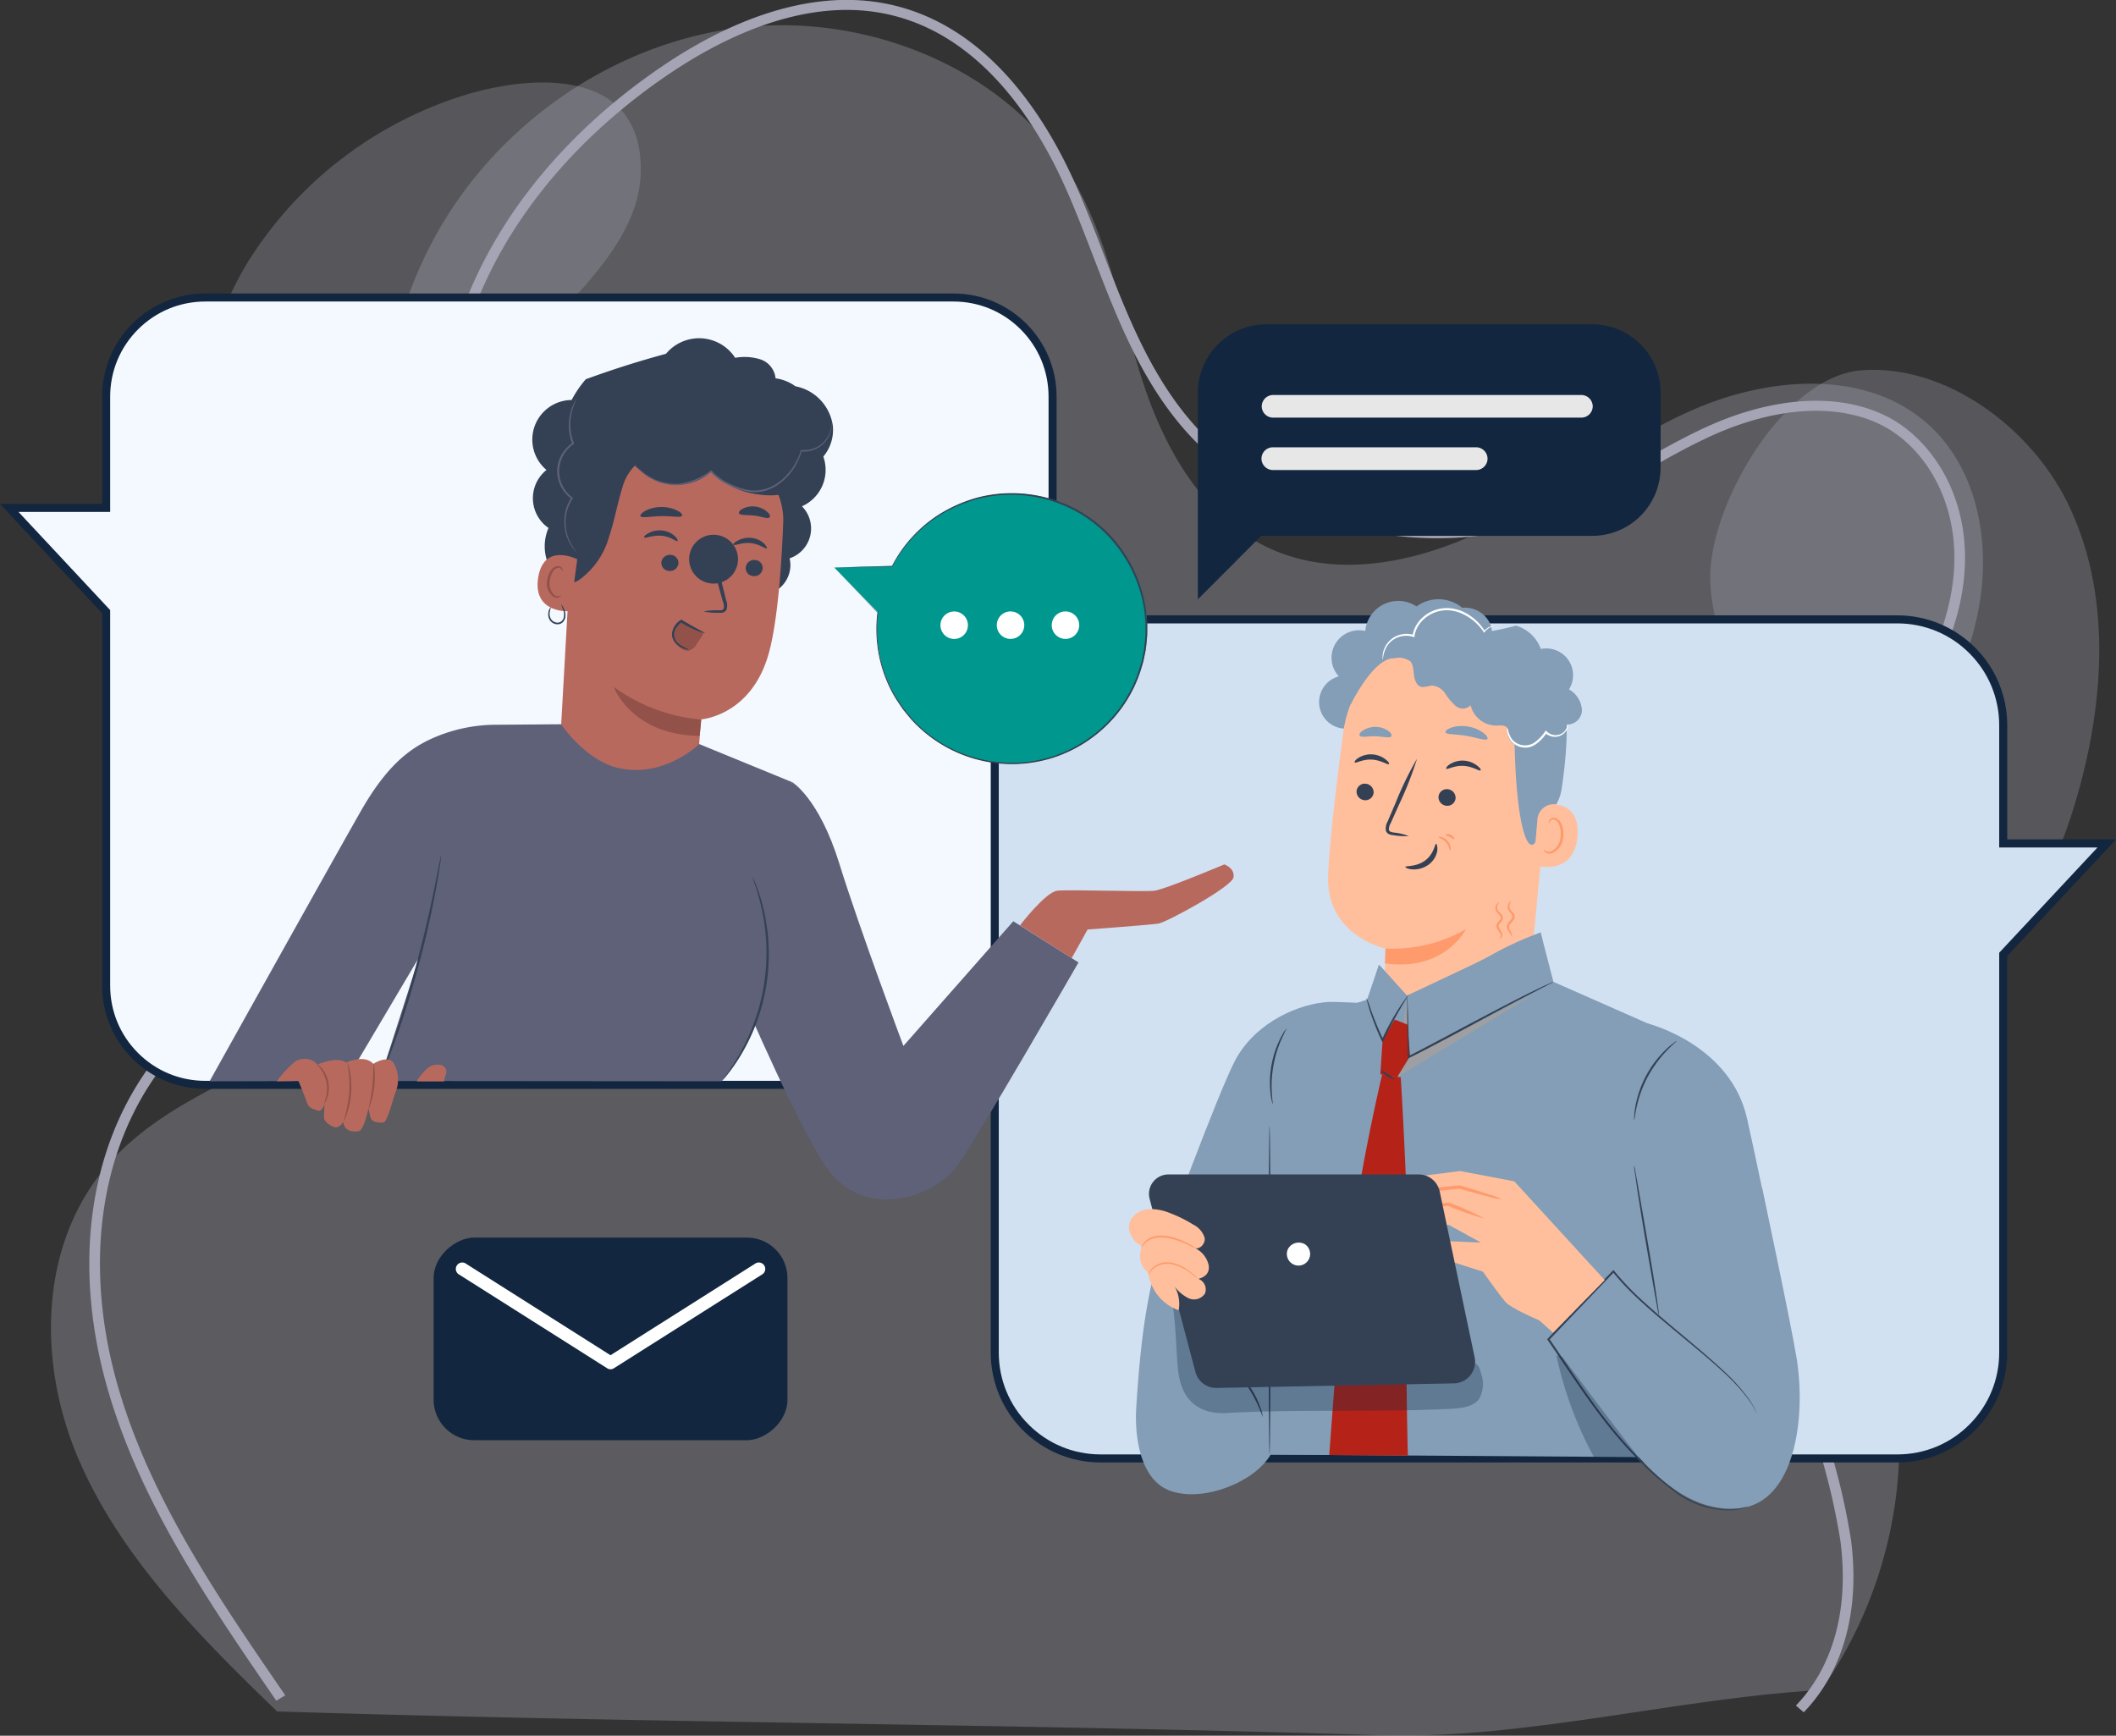 <svg xmlns="http://www.w3.org/2000/svg" width="263.3" height="215.974" viewBox="0 0 263.3 215.974">
  <rect x="0" y="0" width="263.3" height="215.974" fill="#333333" stroke="none"/>
  <g id="img1" transform="translate(-213.781 -490)">
    <g id="Grupo_129524" data-name="Grupo 129524" transform="translate(220.12 490)">
      <g id="Grupo_127748" data-name="Grupo 127748" transform="translate(0 0)">
        <path id="Trazado_151846" data-name="Trazado 151846" d="M301.23,309.458a53.744,53.744,0,0,0,7.251-47.048c-3.215-9.9-9.385-19.094-10.173-29.416-1.578-20.637,18.31-37.321,22.436-57.646,1.813-8.932-.165-19.339-7.938-24.765-7.678-5.359-18.636-4.265-27.328-.512s-16.047,9.761-24.392,14.154-18.621,7.108-27.434,3.612c-8.927-3.541-13.99-12.467-16.827-21.166s-4.229-17.964-9.069-25.845c-7.978-12.989-24.988-20.071-40.839-18.238S136.9,114.458,129.3,127.647s-8.924,29.14-5.143,43.708c1.918,7.388,5.078,14.463,6.8,21.894S132.844,208.812,129,215.5c-8.045,14-29.267,15.947-40.381,27.949-9.173,9.906-9.46,25.023-4.255,37.2s14.988,22.066,24.742,31.47c45.495,1.436,91.805,1.531,137.3,2.966C264.086,315.653,283.569,310.434,301.23,309.458Z" transform="translate(-80.961 -99.163)" fill="#a4a4b4" opacity="0.354" style="mix-blend-mode: multiply;isolation: isolate"/>
        <path id="Trazado_151847" data-name="Trazado 151847" d="M359.21,166.348c-.113,12.059,11.351,22.555,9.356,34.449-1.067,6.364-5.916,12.815-3.1,18.619,2.493,5.136,9.634,6.027,15.094,4.357,12.78-3.91,20.548-16.973,24.263-29.812,3.494-12.076,4.362-25.564-1.234-36.822-4.51-9.07-14.914-17.077-25.479-16.336C368.435,141.481,359.294,157.265,359.21,166.348Z" transform="translate(-152.738 -94.737)" fill="#a4a4b4" opacity="0.31" style="mix-blend-mode: multiply;isolation: isolate"/>
        <path id="Trazado_151848" data-name="Trazado 151848" d="M113.236,135.357a48.914,48.914,0,0,0-.976,47.6c2.511,4.607,5.9,8.9,10.481,11.462s10.486,3.133,15.044.534c6.912-3.943,8.441-13.242,7.89-21.181s-2.349-16.261.708-23.607c1.993-4.789,5.82-8.522,9.214-12.444s6.563-8.5,6.738-13.683c.455-13.438-13.812-12.434-22.411-9.643A48.866,48.866,0,0,0,113.236,135.357Z" transform="translate(-88.954 -102.398)" fill="#a4a4b4" opacity="0.31" style="mix-blend-mode: multiply;isolation: isolate"/>
        <g id="Grupo_107069" data-name="Grupo 107069" transform="translate(4.776)" style="mix-blend-mode: multiply;isolation: isolate">
          <path id="Trazado_151849" data-name="Trazado 151849" d="M301.236,310.8l-.98-.838c2.7-2.762,7-9.093,5.545-20.476a84.686,84.686,0,0,0-3.812-14.913c-.694-2.163-1.413-4.4-2.04-6.619a96.953,96.953,0,0,1,8.027-71.706c1.047-1.941,2.18-3.89,3.277-5.773,3.249-5.584,6.609-11.36,8.054-17.6,2.534-10.947-2.475-19.152-8.2-22.142-5.494-2.871-13.249-2.432-21.275,1.2-2.936,1.33-5.79,2.956-8.55,4.529a80.973,80.973,0,0,1-11.468,5.75c-15.931,5.988-35.849.9-46.33-11.836-5.037-6.12-7.881-13.516-10.632-20.669-1.066-2.772-2.168-5.638-3.38-8.381-3.769-8.527-10.668-19.23-22.129-21.79-10.07-2.251-20.269,2.7-27.05,7.241-12.974,8.7-22.12,20.475-25.753,33.164-2.449,8.557-2.548,17.871-2.644,26.877-.142,13.413-.289,27.283-8.374,38.453-3.678,5.081-8.737,9.136-13.629,13.057-4.582,3.672-9.32,7.469-12.852,12.072-8,10.429-9.965,25.194-5.382,40.509,4.118,13.76,12.512,25.97,20.629,37.778l-1.116.672c-8.17-11.885-16.619-24.174-20.791-38.115-4.692-15.681-2.658-30.833,5.582-41.57,3.625-4.725,8.425-8.571,13.066-12.291,4.826-3.868,9.816-7.867,13.394-12.81,7.861-10.86,8-23.93,8.145-37.768.1-9.085.2-18.478,2.69-27.188,3.712-12.966,13.039-24.988,26.262-33.853,7.006-4.7,17.572-9.8,28.13-7.439,12.005,2.682,19.159,13.729,23.046,22.523,1.224,2.769,2.332,5.65,3.4,8.435,2.716,7.062,5.523,14.365,10.434,20.331,10.132,12.31,29.386,17.229,44.786,11.441a80.072,80.072,0,0,0,11.272-5.658c2.786-1.589,5.667-3.231,8.661-4.587,8.42-3.814,16.621-4.242,22.5-1.171,6.14,3.208,11.529,11.927,8.852,23.492-1.485,6.413-4.892,12.268-8.187,17.93-1.091,1.875-2.22,3.814-3.257,5.738a95.763,95.763,0,0,0-7.928,70.827c.621,2.2,1.336,4.426,2.027,6.579a85.659,85.659,0,0,1,3.86,15.123C308.64,301.213,304.086,307.882,301.236,310.8Z" transform="translate(-87.906 -97.739)" fill="#a4a4b4"/>
        </g>
      </g>
    </g>
    <g id="Grupo_129614" data-name="Grupo 129614" transform="translate(-52.951)">
      <g id="Trazado_140574" data-name="Trazado 140574" transform="translate(266.732 526.518)" fill="#f3f9ff">
        <path d="M 118.635 98.472 L 25.548 98.472 C 22.252 98.472 19.153 97.189 16.822 94.858 C 14.492 92.528 13.208 89.429 13.208 86.133 L 13.208 39.791 L 13.208 39.594 L 13.074 39.45 L 1.151 26.681 L 12.708 26.681 L 13.208 26.681 L 13.208 26.181 L 13.208 12.84 C 13.208 9.544 14.492 6.445 16.822 4.114 C 19.153 1.784 22.252 0.5 25.548 0.5 L 118.635 0.5 C 121.931 0.5 125.03 1.784 127.361 4.114 C 129.691 6.445 130.975 9.544 130.975 12.84 L 130.975 86.133 C 130.975 89.429 129.691 92.528 127.361 94.858 C 125.03 97.189 121.931 98.472 118.635 98.472 Z" stroke="none"/>
        <path d="M 25.548 1 C 22.385 1 19.412 2.232 17.176 4.468 C 14.94 6.704 13.708 9.677 13.708 12.84 L 13.708 27.181 L 2.302 27.181 L 13.708 39.397 L 13.708 86.133 C 13.708 89.295 14.94 92.268 17.176 94.505 C 19.412 96.741 22.385 97.972 25.548 97.972 L 118.635 97.972 C 121.798 97.972 124.771 96.741 127.007 94.505 C 129.243 92.268 130.475 89.295 130.475 86.133 L 130.475 12.84 C 130.475 9.677 129.243 6.704 127.007 4.468 C 124.771 2.232 121.798 1 118.635 1 L 25.548 1 M 25.548 7.62939453125e-06 L 118.635 7.62939453125e-06 C 125.726 7.62939453125e-06 131.475 5.749 131.475 12.84 L 131.475 86.133 C 131.475 93.224 125.726 98.972 118.635 98.972 L 25.548 98.972 C 18.457 98.972 12.708 93.224 12.708 86.133 L 12.708 39.791 L -1.52587890625e-05 26.181 L 12.708 26.181 L 12.708 12.84 C 12.708 5.749 18.457 7.62939453125e-06 25.548 7.62939453125e-06 Z" stroke="none" fill="#12263f"/>
      </g>
      <g id="Trazado_140575" data-name="Trazado 140575" transform="translate(390.013 566.569)" fill="#d2e1f1">
        <path d="M 112.811 104.904 L 13.674 104.904 C 10.155 104.904 6.847 103.534 4.359 101.046 C 1.87 98.557 0.5 95.249 0.5 91.73 L 0.5 13.674 C 0.5 10.155 1.87 6.847 4.359 4.359 C 6.847 1.87 10.155 0.5 13.674 0.5 L 112.811 0.5 C 116.33 0.5 119.638 1.87 122.126 4.359 C 124.614 6.847 125.985 10.155 125.985 13.674 L 125.985 27.883 L 125.985 28.383 L 126.485 28.383 L 138.868 28.383 L 126.119 42.035 L 125.985 42.18 L 125.985 42.377 L 125.985 91.73 C 125.985 95.249 124.614 98.557 122.126 101.046 C 119.638 103.534 116.33 104.904 112.811 104.904 Z" stroke="none"/>
        <path d="M 13.674 1 C 10.289 1 7.106 2.318 4.712 4.712 C 2.318 7.106 1 10.289 1 13.674 L 1 91.73 C 1 95.115 2.318 98.298 4.712 100.692 C 7.106 103.086 10.289 104.404 13.674 104.404 L 112.811 104.404 C 116.196 104.404 119.379 103.086 121.773 100.692 C 124.166 98.298 125.485 95.115 125.485 91.73 L 125.485 41.982 L 137.717 28.883 L 125.485 28.883 L 125.485 13.674 C 125.485 10.289 124.166 7.106 121.773 4.712 C 119.379 2.318 116.196 1 112.811 1 L 13.674 1 M 13.674 7.62939453125e-06 L 112.811 7.62939453125e-06 C 120.363 7.62939453125e-06 126.485 6.122 126.485 13.674 L 126.485 27.883 L 140.019 27.883 L 126.485 42.377 L 126.485 91.73 C 126.485 99.282 120.363 105.404 112.811 105.404 L 13.674 105.404 C 6.122 105.404 0 99.282 0 91.73 L 0 13.674 C 0 6.122 6.122 7.62939453125e-06 13.674 7.62939453125e-06 Z" stroke="none" fill="#12263f"/>
      </g>
      <g id="Grupo_59399" data-name="Grupo 59399" transform="translate(407.206 564.569)">
        <g id="Grupo_59390" data-name="Grupo 59390" transform="translate(23.666 0)">
          <path id="Trazado_115061" data-name="Trazado 115061" d="M12298.362,4695.692a3.416,3.416,0,0,0-3.418-1.9,4.648,4.648,0,0,0-5.7-.176,4.119,4.119,0,0,0-6.375,3.059,3.419,3.419,0,0,0-3.294,5.646,3.31,3.31,0,0,0,1.071,6.5l16.928-9.3A3.383,3.383,0,0,0,12298.362,4695.692Z" transform="translate(-12277.122 -4692.729)" fill="#839eb6"/>
          <g id="Grupo_59389" data-name="Grupo 59389" transform="translate(1.114 3.282)">
            <g id="Grupo_59388" data-name="Grupo 59388" transform="translate(0 0.063)">
              <path id="Trazado_115062" data-name="Trazado 115062" d="M12280.97,4712.526a14.039,14.039,0,0,1,14.626-12.21l.723.034c7.812.849,11.46,7.977,10.4,15.741l-2.434,26.033-.132,1.259-18.23,2.729.353-6.648s-7.475-1.544-7.191-9.082C12279.205,4726.747,12280.058,4719.277,12280.97,4712.526Z" transform="translate(-12279.075 -4699.332)" fill="#ffbf9d"/>
              <path id="Trazado_115063" data-name="Trazado 115063" d="M12291.558,4767.188a18.328,18.328,0,0,0,10.01-2.4s-2.593,5.3-10.067,4.25Z" transform="translate(-12284.421 -4727.078)" fill="#ff9a6c"/>
              <path id="Trazado_115064" data-name="Trazado 115064" d="M12285.3,4733.917a1.083,1.083,0,0,0,.986,1.14,1.032,1.032,0,0,0,1.138-.913,1.082,1.082,0,0,0-.985-1.139,1.031,1.031,0,0,0-1.14.912Z" transform="translate(-12281.753 -4713.401)" fill="#344154"/>
              <path id="Trazado_115065" data-name="Trazado 115065" d="M12284.89,4727.6c.126.148.969-.416,2.125-.353s1.979.684,2.109.57-.057-.32-.417-.61a2.958,2.958,0,0,0-1.675-.609,2.849,2.849,0,0,0-1.709.456C12284.946,4727.286,12284.834,4727.537,12284.89,4727.6Z" transform="translate(-12281.571 -4710.644)" fill="#344154"/>
              <path id="Trazado_115066" data-name="Trazado 115066" d="M12303.2,4735.122a1.072,1.072,0,0,0,.979,1.14,1.026,1.026,0,0,0,1.142-.918,1.074,1.074,0,0,0-.981-1.139,1.026,1.026,0,0,0-1.139.917Z" transform="translate(-12289.454 -4713.917)" fill="#344154"/>
              <path id="Trazado_115067" data-name="Trazado 115067" d="M12304.89,4728.97c.126.148.975-.416,2.131-.353s1.972.684,2.108.569-.057-.319-.417-.609a2.972,2.972,0,0,0-1.68-.609,2.9,2.9,0,0,0-1.709.455C12304.946,4728.657,12304.833,4728.908,12304.89,4728.97Z" transform="translate(-12290.176 -4711.235)" fill="#344154"/>
              <path id="Trazado_115068" data-name="Trazado 115068" d="M12294.537,4737.167a7.267,7.267,0,0,0-1.862-.433c-.291-.045-.57-.119-.61-.324a1.532,1.532,0,0,1,.238-.866l.986-2.205a44.2,44.2,0,0,0,2.279-5.789,41.566,41.566,0,0,0-2.712,5.6c-.335.774-.649,1.516-.951,2.222a1.709,1.709,0,0,0-.21,1.14.73.73,0,0,0,.461.456,2.023,2.023,0,0,0,.5.1A7.782,7.782,0,0,0,12294.537,4737.167Z" transform="translate(-12284.496 -4711.055)" fill="#344154"/>
              <path id="Trazado_115069" data-name="Trazado 115069" d="M12299.8,4746.13c-.189,0-.252,1.236-1.373,2.074s-2.45.632-2.468.809c0,.08.285.257.85.3a3.13,3.13,0,0,0,2.057-.6,2.717,2.717,0,0,0,1.071-1.744C12299.972,4746.443,12299.857,4746.13,12299.8,4746.13Z" transform="translate(-12286.34 -4719.051)" fill="#344154"/>
              <path id="Trazado_115070" data-name="Trazado 115070" d="M12304.7,4721.172c.1.319,1.264.228,2.608.456s2.433.661,2.628.387c.085-.131-.092-.439-.52-.763a4.337,4.337,0,0,0-1.92-.781,4.4,4.4,0,0,0-2.067.137C12304.929,4720.785,12304.7,4721.018,12304.7,4721.172Z" transform="translate(-12290.102 -4707.982)" fill="#839eb6"/>
              <path id="Trazado_115071" data-name="Trazado 115071" d="M12285.97,4721.691c.192.273,1,.039,1.965.074s1.761.268,1.96,0c.086-.131,0-.4-.37-.667a2.849,2.849,0,0,0-3.157-.057C12285.97,4721.292,12285.854,4721.56,12285.97,4721.691Z" transform="translate(-12282.024 -4708.063)" fill="#839eb6"/>
              <path id="Trazado_115072" data-name="Trazado 115072" d="M12284,4708.377s2.222-4.621,4.558-5.606c2.821-1.2,3.856,1.886,6.519,1.282s5.35-1.749,7.93.41c2.85,2.364,1.369,3.857,1.386,7.208.063,13.577,2.347,17.531,3.366,11.19.108-.695,2.081-1.139,2.514-4.1.569-3.811.94-8.455.222-11.212a10.7,10.7,0,0,0-4.091-5.835c-3.561-2.939-8.638-3.253-12.1-3.077S12283.944,4702.457,12284,4708.377Z" transform="translate(-12281.195 -4698.6)" fill="#839eb6"/>
              <path id="Trazado_115073" data-name="Trazado 115073" d="M12324.421,4739.36a2.052,2.052,0,0,1,2.308-1.863c1.4.205,2.923,1.077,2.683,3.988-.421,5.127-5.491,3.657-5.491,3.51S12324.251,4741.508,12324.421,4739.36Z" transform="translate(-12298.371 -4715.329)" fill="#ffbf9d"/>
              <path id="Trazado_115074" data-name="Trazado 115074" d="M12326.2,4744.4a1.331,1.331,0,0,0,.232.154.893.893,0,0,0,.667.069,2.191,2.191,0,0,0,1.185-1.9,2.941,2.941,0,0,0-.143-1.3,1.044,1.044,0,0,0-.614-.742.462.462,0,0,0-.57.206c-.08.137-.057.239-.086.245s-.1-.091-.041-.3a.58.58,0,0,1,.229-.308.682.682,0,0,1,.508-.085,1.249,1.249,0,0,1,.866.872,3.06,3.06,0,0,1,.192,1.459,2.323,2.323,0,0,1-1.487,2.113.961.961,0,0,1-.809-.2A.42.42,0,0,1,12326.2,4744.4Z" transform="translate(-12299.353 -4716.59)" fill="#ff9a6c"/>
            </g>
            <path id="Trazado_115075" data-name="Trazado 115075" d="M12310.517,4712.6a4.935,4.935,0,0,1-2.232.9,1.678,1.678,0,0,1-1.8-1.276c-.046-.359.063-.769-.158-1.06s-.788-.268-1.22-.245a3.294,3.294,0,0,1-3.3-2.524,1.363,1.363,0,0,1-1.857.085,7.524,7.524,0,0,1-1.327-1.572,2.114,2.114,0,0,0-1.709-.968,5.292,5.292,0,0,1-1.141.188c-.671-.092-.962-.9-1.03-1.579s-.108-1.465-.667-1.858-1.207-.2-1.834-.142-1.424-.125-1.556-.74a1.215,1.215,0,0,1,.279-.923,3.344,3.344,0,0,1,3.988-1.065,41.581,41.581,0,0,0,12.5-1.333,4.676,4.676,0,0,1,3.093,2.906,3.327,3.327,0,0,1,3.5,5.025,3.15,3.15,0,0,1,1.613,2.6,1.817,1.817,0,0,1-2.138,1.744,1.846,1.846,0,0,1-3.276,1.681" transform="translate(-12284.067 -4698.489)" fill="#839eb6"/>
          </g>
          <path id="Trazado_115076" data-name="Trazado 115076" d="M12325.772,4720.05a1.3,1.3,0,0,1-.371.969,1.635,1.635,0,0,1-1.061.569,1.785,1.785,0,0,1-1.447-.5h.223a5.1,5.1,0,0,1-1.094,1.23,2.978,2.978,0,0,1-.969.542,2.313,2.313,0,0,1-2.484-.883,3.1,3.1,0,0,1-.365-1.094,1.237,1.237,0,0,1,0-.416,3.9,3.9,0,0,1,.132.393,3.489,3.489,0,0,0,.427,1,2.11,2.11,0,0,0,3.1.229,5.167,5.167,0,0,0,1.035-1.14l.1-.148.125.126a1.552,1.552,0,0,0,1.219.456,1.491,1.491,0,0,0,.958-.445A2.441,2.441,0,0,0,12325.772,4720.05Z" transform="translate(-12294.79 -4704.483)" fill="#fff"/>
          <path id="Trazado_115077" data-name="Trazado 115077" d="M12304.886,4696.878a.98.98,0,0,0-.371.114,1.815,1.815,0,0,0-.832.644l-.068.091-.062-.1a6.426,6.426,0,0,0-2.389-2.136,4.972,4.972,0,0,0-2-.57,4.272,4.272,0,0,0-3.573,1.682,3.516,3.516,0,0,0-.644,1.521v.165l-.153-.051a2.88,2.88,0,0,0-2.153.154,2.765,2.765,0,0,0-1.229,1.2,3.77,3.77,0,0,0-.4,1.51,1.172,1.172,0,0,1-.04-.428,2.812,2.812,0,0,1,.289-1.139,2.924,2.924,0,0,1,1.276-1.328,3.1,3.1,0,0,1,2.342-.211l-.176.114a3.68,3.68,0,0,1,.679-1.658,4.471,4.471,0,0,1,3.816-1.794,5.1,5.1,0,0,1,2.11.6,6.285,6.285,0,0,1,2.41,2.279h-.138a1.783,1.783,0,0,1,.94-.626A.771.771,0,0,1,12304.886,4696.878Z" transform="translate(-12283.077 -4693.556)" fill="#fff"/>
          <path id="Trazado_115078" data-name="Trazado 115078" d="M12304.621,4746.29c-.086,0-.086-.57-.5-1.02s-.94-.57-.929-.655.148-.074.382,0a1.489,1.489,0,0,1,.77.49,1.45,1.45,0,0,1,.358.838C12304.735,4746.153,12304.677,4746.3,12304.621,4746.29Z" transform="translate(-12288.337 -4715.026)" fill="#ff9a6c"/>
          <path id="Trazado_115079" data-name="Trazado 115079" d="M12305.809,4744.649c-.074.04-.257-.148-.524-.279s-.519-.183-.524-.269.313-.182.667,0S12305.923,4744.62,12305.809,4744.649Z" transform="translate(-12289.013 -4714.788)" fill="#ff9a6c"/>
          <path id="Trazado_115080" data-name="Trazado 115080" d="M12316.054,4763.426a.422.422,0,0,0,.143-.125.445.445,0,0,0,.034-.456c-.074-.2-.3-.381-.444-.724a.675.675,0,0,1,.039-.6,3.316,3.316,0,0,1,.354-.422c.416-.5-.729-.9-.569-1.55a.757.757,0,0,1,.3-.535c.12-.086.205-.092.211-.08a1.054,1.054,0,0,0-.308.632.81.81,0,0,0,.353.621,1.375,1.375,0,0,1,.332.444.644.644,0,0,1-.1.644,4.6,4.6,0,0,0-.335.394.382.382,0,0,0,0,.358c.085.257.3.479.382.74a.574.574,0,0,1-.154.61C12316.11,4763.478,12316,4763.443,12316.054,4763.426Z" transform="translate(-12293.674 -4721.213)" fill="#ff9a6c"/>
          <path id="Trazado_115081" data-name="Trazado 115081" d="M12318.745,4763.13a.487.487,0,0,0-.056-.193,1.616,1.616,0,0,0-.267-.445,2.175,2.175,0,0,1-.207-.335.752.752,0,0,1-.051-.507c.1-.371.416-.57.569-.849s.041-.484-.171-.718a1.408,1.408,0,0,1-.257-.387.891.891,0,0,1-.062-.422c.069-.536.434-.678.434-.639a1.272,1.272,0,0,0-.222.644.873.873,0,0,0,.312.627,1.345,1.345,0,0,1,.3.433.709.709,0,0,1-.079.615c-.216.336-.5.53-.569.77a.873.873,0,0,0,.176.661,1.311,1.311,0,0,1,.2.536A.324.324,0,0,1,12318.745,4763.13Z" transform="translate(-12294.772 -4721.082)" fill="#ff9a6c"/>
        </g>
        <g id="Grupo_59395" data-name="Grupo 59395" transform="translate(0.873 41.456)">
          <path id="Trazado_115082" data-name="Trazado 115082" d="M12335.4,4831.658l6.837,6.586-2.21-12.6,13.873-4.387s3.686,17.286,4.325,21.377c1.139,7.333-.263,17.765-7.1,18.5-7.408.792-12.979-6.5-16.523-11.292-2.733-3.68-7.145-10.113-7.145-10.113l7.977-8.073" transform="translate(-12275.985 -4789.485)" fill="#839eb6"/>
          <path id="Trazado_115083" data-name="Trazado 115083" d="M12243.717,4819.84c-2.223,7.014-5.339,8.067-6.563,28.146-.239,3.92.6,9.145,4.319,10.4,4.125,1.4,10.438-1.14,12.421-4.558V4840Z" transform="translate(-12237.116 -4788.874)" fill="#839eb6"/>
          <path id="Trazado_115084" data-name="Trazado 115084" d="M12262.347,4867.085a17.809,17.809,0,0,0-3.248-5.595,2.912,2.912,0,0,1,.714.644,10.778,10.778,0,0,1,2.329,4.011,3.014,3.014,0,0,1,.206.94Z" transform="translate(-12246.573 -4806.794)" fill="#344154"/>
          <path id="Trazado_115085" data-name="Trazado 115085" d="M12242.8,4811.051c.114-.417,6.963-19.053,9.116-23.132,2.615-4.877,8.107-7.037,11.521-7.248s39.883,2.7,39.883,2.7,10.221,2.569,12.289,11.816c2.593,11.6,4.678,23.036,4.678,23.036l-18.282,3.949-2.114-5.418-34.361,7.668-8.394-12.415Z" transform="translate(-12239.561 -4772.017)" fill="#839eb6"/>
          <g id="Grupo_59392" data-name="Grupo 59392" transform="translate(16.628)">
            <path id="Trazado_115086" data-name="Trazado 115086" d="M12686.869,4990.582l-14.244-6.285-1.594-6.147-16.637,7.863-3.477-3.846-1.48,4.335-3.646,1.19-7.18,14.147-1.311,32.772.115,8.512,49.168.331-.4-13.937Z" transform="translate(-12637.301 -4978.15)" fill="#839eb6"/>
            <path id="Trazado_115087" data-name="Trazado 115087" d="M12312.938,4765.49a42.115,42.115,0,0,0-6.638,3.088c-4.684,2.5-10,4.781-10,4.781l.405,7.509,17.7-8.889" transform="translate(-12279.208 -4765.49)" fill="#839eb6"/>
            <path id="Trazado_115088" data-name="Trazado 115088" d="M12660.083,4985.2l3.475,3.846-1.88,8.057-3.077-7.281" transform="translate(-12646.465 -4981.183)" fill="#839eb6"/>
            <g id="Grupo_59391" data-name="Grupo 59391" transform="translate(15.896 7.27)" opacity="0.3">
              <path id="Trazado_115089" data-name="Trazado 115089" d="M12295.339,4779.68c-.153.114-1.139,9.292-1.139,9.292l17.747-10.722-16.151,8.107Z" transform="translate(-12294.2 -4778.25)" fill="#d9a171"/>
            </g>
          </g>
          <path id="Trazado_115090" data-name="Trazado 115090" d="M12289.114,4843.914s-.37-13.612-.047-22.141c.27-7.02-.837-24.933-.837-24.933l-2.312-.37a261.115,261.115,0,0,0-5.938,38.743l-.648,8.632" transform="translate(-12255.278 -4778.819)" fill="#b42218"/>
          <path id="Trazado_115091" data-name="Trazado 115091" d="M12345.9,4816.36a4.176,4.176,0,0,1,.165.724c.092.513.212,1.185.359,1.995.295,1.708.7,4.034,1.139,6.58s.827,4.9,1.077,6.592c.125.843.222,1.532.285,2.005a4.01,4.01,0,0,1,.069.741,4.314,4.314,0,0,1-.166-.729c-.092-.512-.211-1.179-.358-1.988-.3-1.709-.707-4.034-1.141-6.58s-.809-4.906-1.061-6.592c-.112-.814-.209-1.487-.284-2.006a4.1,4.1,0,0,1-.084-.74Z" transform="translate(-12283.921 -4787.376)" fill="#344154"/>
          <path id="Trazado_115092" data-name="Trazado 115092" d="M12351.2,4789.219c0,.034-.485.427-1.2,1.168a15.038,15.038,0,0,0-2.37,3.236,14.86,14.86,0,0,0-1.392,3.76c-.222,1.009-.272,1.652-.312,1.647a1.582,1.582,0,0,1,0-.456,9.549,9.549,0,0,1,.148-1.225,13.022,13.022,0,0,1,3.812-7.089,9,9,0,0,1,.941-.8C12351.032,4789.292,12351.146,4789.2,12351.2,4789.219Z" transform="translate(-12283.925 -4775.698)" fill="#344154"/>
          <path id="Trazado_115093" data-name="Trazado 115093" d="M12664.863,4997.791l-1.6-.621-1.482,2.581-.284,4.233,2.109.336,1.595-2.609Z" transform="translate(-12631.085 -4986.333)" fill="#b42218"/>
          <path id="Trazado_115094" data-name="Trazado 115094" d="M12266.205,4807.7c.068,0,.126,9.162.126,20.465s-.058,20.465-.126,20.465-.125-9.162-.125-20.465S12266.149,4807.7,12266.205,4807.7Z" transform="translate(-12249.577 -4783.651)" fill="#344154"/>
          <path id="Trazado_115095" data-name="Trazado 115095" d="M12292.672,4779.18c.028,0-.342.57-.906,1.533s-1.3,2.278-2.012,3.771c-.056.125-.113.25-.171.365l-.108.239-.114-.239a30.023,30.023,0,0,1-1.481-3.749c-.152-.49-.261-.889-.33-1.14a1.486,1.486,0,0,1-.08-.438,15.608,15.608,0,0,1,.57,1.544,38.888,38.888,0,0,0,1.544,3.7h-.223c.053-.114.109-.239.172-.365a31.1,31.1,0,0,1,2.085-3.761c.3-.461.569-.826.746-1.071a1.831,1.831,0,0,1,.309-.393Z" transform="translate(-12258.779 -4771.38)" fill="#344154"/>
          <path id="Trazado_115096" data-name="Trazado 115096" d="M12314.554,4776.279a1.33,1.33,0,0,1-.245.148l-.718.376-2.643,1.367c-2.232,1.14-5.287,2.814-8.672,4.627-2.062,1.094-3.987,2.113-5.7,2.962l-.158.08v-.171c0-2.206-.042-4.062-.058-5.407v-1.521a3.469,3.469,0,0,1,0-.57,3.1,3.1,0,0,1,.046.57c0,.381.033.889.056,1.521.034,1.339.087,3.2.143,5.4l-.159-.1c1.708-.866,3.635-1.892,5.7-2.992,3.386-1.806,6.454-3.418,8.711-4.558,1.14-.569,2.046-1,2.685-1.3l.734-.335A1.386,1.386,0,0,1,12314.554,4776.279Z" transform="translate(-12262.602 -4770.132)" fill="#344154"/>
          <path id="Trazado_115097" data-name="Trazado 115097" d="M12268.438,4786.439c.035,0-.244.5-.6,1.3a14.3,14.3,0,0,0-1.226,6.677c.047.878.143,1.419.1,1.425a1.437,1.437,0,0,1-.108-.371,9.185,9.185,0,0,1-.165-1.042,12.306,12.306,0,0,1,1.246-6.763,8.818,8.818,0,0,1,.521-.917A2.317,2.317,0,0,0,12268.438,4786.439Z" transform="translate(-12249.702 -4774.503)" fill="#344154"/>
          <path id="Trazado_115098" data-name="Trazado 115098" d="M12292.243,4796.745c-.034.058-.438-.13-.9-.422s-.8-.569-.77-.632.438.131.9.422S12292.3,4796.688,12292.243,4796.745Z" transform="translate(-12260.116 -4778.479)" fill="#344154"/>
          <g id="Grupo_59393" data-name="Grupo 59393" transform="translate(4.042 44.418)" opacity="0.3">
            <path id="Trazado_115100" data-name="Trazado 115100" d="M12283.062,4853.746a1.6,1.6,0,0,0-.569-1.037c-.569-.381-1.322.12-1.926.479-1.589.945-3.549.911-5.39.832a136.209,136.209,0,0,1-16.609-1.579,25.3,25.3,0,0,1-7.8-2.318,10.418,10.418,0,0,1-5.27-5.971l-1.289-.7c1,2.125.9,8.136,1.255,10.456s1.384,3.987,3.611,4.694a7.965,7.965,0,0,0,2.8.2c9.149-.456,18.385-.046,27.536-.5,1.311-.068,2.85-.245,3.527-1.345A3.919,3.919,0,0,0,12283.062,4853.746Z" transform="translate(-12244.209 -4843.45)" fill="#12263f"/>
          </g>
          <path id="Trazado_115101" data-name="Trazado 115101" d="M12353.06,4857.142l-.063-.108-.165-.319-.263-.53c-.131-.2-.284-.421-.454-.672a24.057,24.057,0,0,0-3.551-3.863c-1.652-1.521-3.754-3.23-6.113-5.19-1.173-.986-2.427-2.023-3.676-3.174a34.408,34.408,0,0,1-3.691-3.834h.176l-7.121,7.452-.957,1v-.154c2.689,3.938,5.127,7.749,7.721,10.945a52.433,52.433,0,0,0,3.873,4.331,31.782,31.782,0,0,0,3.767,3.356,11.42,11.42,0,0,0,6.653,2.615h.611l.529-.057.455-.051.371-.08.5-.114h.172a.63.63,0,0,1-.166.057l-.5.131-.364.1-.461.058-.529.067h-.616a11.411,11.411,0,0,1-6.757-2.575,32.165,32.165,0,0,1-3.806-3.35,50.287,50.287,0,0,1-3.909-4.336c-2.6-3.2-5.059-7.014-7.748-10.945l-.057-.08.068-.074.951-1c2.5-2.6,4.912-5.127,7.133-7.446l.1-.1.085.108a34.369,34.369,0,0,0,3.652,3.817c1.242,1.139,2.49,2.193,3.657,3.185,2.348,1.966,4.439,3.7,6.085,5.236a23.23,23.23,0,0,1,3.516,3.925l.438.689c.1.211.183.388.251.542s.108.245.148.33A.441.441,0,0,1,12353.06,4857.142Z" transform="translate(-12275.753 -4797.204)" fill="#344154"/>
          <g id="Grupo_59394" data-name="Grupo 59394" transform="translate(52.317 52.611)" opacity="0.3">
            <path id="Trazado_115102" data-name="Trazado 115102" d="M12329.715,4858.064l-.775-.234a46.745,46.745,0,0,0,4.689,12.694h5.556C12337.064,4867.892,12329.715,4858.064,12329.715,4858.064Z" transform="translate(-12328.939 -4857.83)" fill="#12263f"/>
          </g>
        </g>
        <g id="Grupo_59398" data-name="Grupo 59398" transform="translate(0 71.146)">
          <g id="Grupo_59396" data-name="Grupo 59396" transform="translate(30.702)">
            <path id="Trazado_115103" data-name="Trazado 115103" d="M12317.976,4831.166l-11.253-12.29-6.745-1.276-7.658.969a1.638,1.638,0,0,0,.969,1.857l-2.849.165a1.608,1.608,0,0,0,1.048,2.1l-2.016.358a2.9,2.9,0,0,0,3.149,1.664,43.882,43.882,0,0,1,5.983-.4l3.958,2.182-5.9-.239-4.284.8s-.569,1.1.405,1.356a28,28,0,0,0,4.689,0l5.349,1.709s2.092,2.968,2.816,3.777,4.2,2.279,4.2,2.279l1.708,1.532Z" transform="translate(-12289.472 -4817.6)" fill="#ffbf9d"/>
            <path id="Trazado_115104" data-name="Trazado 115104" d="M12291.2,4821.929a11.268,11.268,0,0,0,2.2-.085c1.352-.1,3.214-.279,5.271-.5l1.977-.223h-.085c1.532.428,2.849.787,3.812,1.026a6.714,6.714,0,0,0,1.533.307,6.272,6.272,0,0,0-1.458-.568c-.93-.309-2.246-.719-3.768-1.175h-.079l-1.978.206c-2.057.222-3.914.45-5.26.632A10.8,10.8,0,0,0,12291.2,4821.929Z" transform="translate(-12290.214 -4818.938)" fill="#ff9a6c"/>
            <path id="Trazado_115105" data-name="Trazado 115105" d="M12290.3,4825.912a9.54,9.54,0,0,0,1.994-.137c1.225-.137,2.905-.359,4.763-.633l1.852-.279h-.113a36.907,36.907,0,0,0,4.654,1.635,37.21,37.21,0,0,0-4.5-2.028h-.107l-1.852.262c-1.858.273-3.533.569-4.746.758A9.14,9.14,0,0,0,12290.3,4825.912Z" transform="translate(-12289.828 -4820.556)" fill="#ff9a6c"/>
          </g>
          <g id="Grupo_59397" data-name="Grupo 59397" transform="translate(0 0.421)">
            <path id="Trazado_115106" data-name="Trazado 115106" d="M12240.041,4821.365l5.7,21.548a2.677,2.677,0,0,0,2.643,1.994l29.537-.57a2.684,2.684,0,0,0,2.568-3.236l-4.347-20.637a2.677,2.677,0,0,0-2.621-2.125h-31.148a2.415,2.415,0,0,0-2.329,3.026Z" transform="translate(-12237.467 -4818.339)" fill="#344154"/>
            <path id="Trazado_115107" data-name="Trazado 115107" d="M12272.314,4833.42a1.447,1.447,0,1,1-2.081.57,1.534,1.534,0,0,1,2.081-.57Z" transform="translate(-12250.426 -4824.743)" fill="#fff"/>
            <path id="Trazado_115108" data-name="Trazado 115108" d="M12235.992,4829.336a1.921,1.921,0,0,1,0-2.371,2.924,2.924,0,0,1,2.25-1.065,6.565,6.565,0,0,1,2.5.519,16.514,16.514,0,0,1,2.849,1.417,2.724,2.724,0,0,1,1.415,1.653c.124.735-.679,1.579-1.328,1.208a3.125,3.125,0,0,1,1.829,2.183c.136.934-.359,1.436-1.266,1.709a1.407,1.407,0,0,1,.814,1.8,1.613,1.613,0,0,1-2.022.616,4.632,4.632,0,0,1-1.766-1.476,4.288,4.288,0,0,1,.5,2.963,5.806,5.806,0,0,1-3.79-4.655,2.681,2.681,0,0,1-.729-3.293,2.781,2.781,0,0,1-1.651-2.319" transform="translate(-12235.583 -4821.592)" fill="#ffbf9d"/>
            <path id="Trazado_115109" data-name="Trazado 115109" d="M12246.025,4839.6a8.41,8.41,0,0,1-.866-.661,5.8,5.8,0,0,0-2.28-1.14,3.132,3.132,0,0,0-1.383,0,2.485,2.485,0,0,0-1.008.507,3.044,3.044,0,0,0-.656.827.581.581,0,0,1,.072-.285,2.011,2.011,0,0,1,.479-.661,2.592,2.592,0,0,1,1.06-.57,3.174,3.174,0,0,1,1.48,0,5.352,5.352,0,0,1,2.325,1.259A4.121,4.121,0,0,1,12246.025,4839.6Z" transform="translate(-12237.412 -4826.594)" fill="#ff9a6c"/>
            <path id="Trazado_115110" data-name="Trazado 115110" d="M12245.116,4833.28a4.647,4.647,0,0,1-1.047-.439,11.012,11.012,0,0,0-1.142-.484,9.319,9.319,0,0,0-1.435-.37,4.021,4.021,0,0,0-1.452,0,2.714,2.714,0,0,0-1.084.467,2.935,2.935,0,0,0-.705.844.687.687,0,0,1,.084-.3,2.009,2.009,0,0,1,.524-.666,2.686,2.686,0,0,1,1.141-.571,4.1,4.1,0,0,1,1.537,0,8.127,8.127,0,0,1,1.471.4,9.836,9.836,0,0,1,1.139.536,8.222,8.222,0,0,1,.969.58Z" transform="translate(-12236.732 -4824.084)" fill="#ff9a6c"/>
          </g>
        </g>
      </g>
      <g id="Grupo_59402" data-name="Grupo 59402" transform="translate(370.541 551.372)">
        <g id="Grupo_59400" data-name="Grupo 59400" transform="translate(0 0)">
          <path id="Trazado_115111" data-name="Trazado 115111" d="M12159.948,4742.5l7.212-.16a16.815,16.815,0,1,1-1.777,5.749h0Z" transform="translate(-12159.948 -4733.256)" fill="#00978e"/>
          <path id="Trazado_115112" data-name="Trazado 115112" d="M12159.948,4742.478l5.394,5.635.051.057.03-.074h0l-.1-.028a16.7,16.7,0,0,0,1.213,8.654,15.667,15.667,0,0,0,1.249,2.354c.257.375.507.768.781,1.139l.911,1.111a16.939,16.939,0,0,0,11.16,5.549,16.716,16.716,0,0,0,7.021-.894,17.069,17.069,0,0,0,6.306-3.988,16.509,16.509,0,0,0,4.081-6.626l.3-.98c.1-.319.143-.661.217-.986a7.418,7.418,0,0,0,.182-1l.1-1a7.471,7.471,0,0,0,.047-1v-1l-.086-.985a7.6,7.6,0,0,0-.119-.975,17.1,17.1,0,0,0-2.85-7.053,16.588,16.588,0,0,0-5.293-4.883,17.044,17.044,0,0,0-12.5-1.806,18.116,18.116,0,0,0-5.059,2.176,16.706,16.706,0,0,0-5.862,6.421l.046-.028-7.215.21,7.215-.114h0a16.981,16.981,0,0,1,2.237-3.265,16.606,16.606,0,0,1,3.606-3.083,17.841,17.841,0,0,1,5.019-2.137,16.9,16.9,0,0,1,12.371,1.812,16.4,16.4,0,0,1,5.224,4.832,16.943,16.943,0,0,1,2.85,6.967,8.076,8.076,0,0,1,.114.969l.086.974v.986a7.386,7.386,0,0,1-.047.986l-.1.986a5.744,5.744,0,0,1-.177.98,7.006,7.006,0,0,1-.217.98l-.289.963a16.451,16.451,0,0,1-4.03,6.552,16.972,16.972,0,0,1-6.231,3.954,16.513,16.513,0,0,1-6.95.888,16.75,16.75,0,0,1-11.053-5.464l-.908-1.094c-.272-.381-.522-.769-.78-1.14a15.14,15.14,0,0,1-1.241-2.324,16.573,16.573,0,0,1-1.241-4.558,17.235,17.235,0,0,1,0-3.988l.047-.388-.147.364h.086Z" transform="translate(-12159.948 -4733.232)" fill="#344154"/>
        </g>
        <g id="Grupo_59401" data-name="Grupo 59401" transform="translate(13.214 14.709)">
          <path id="Trazado_115113" data-name="Trazado 115113" d="M12174.8,4760.76a1.709,1.709,0,1,0,1.71-1.71A1.709,1.709,0,0,0,12174.8,4760.76Z" transform="translate(-12160.951 -4759.05)" fill="#fff"/>
          <path id="Trazado_115114" data-name="Trazado 115114" d="M12186.8,4760.76a1.709,1.709,0,1,0,1.709-1.71A1.708,1.708,0,0,0,12186.8,4760.76Z" transform="translate(-12179.789 -4759.05)" fill="#fff"/>
          <path id="Trazado_115115" data-name="Trazado 115115" d="M12199.34,4759.909a1.709,1.709,0,1,0,2.33-.621A1.71,1.71,0,0,0,12199.34,4759.909Z" transform="translate(-12199.108 -4759.054)" fill="#fff"/>
        </g>
      </g>
      <g id="Grupo_59416" data-name="Grupo 59416" transform="translate(292.81 532.087)">
        <g id="Grupo_59415" data-name="Grupo 59415" transform="translate(0 0)">
          <path id="Trazado_115118" data-name="Trazado 115118" d="M12235.8,5073.208s3.161-4.142,4.648-4.307,10.826.166,12.107,0,8.672-3.271,8.672-3.271,1.311.439,1.14,1.612-8.341,5.589-9.326,5.749-8.832.741-8.832.741l-1.977,3.561Z" transform="translate(-12134.954 -5000.158)" fill="#b8695e"/>
          <g id="Grupo_59410" data-name="Grupo 59410" transform="translate(40.159)">
            <path id="Trazado_115119" data-name="Trazado 115119" d="M12182.465,4979.455a4.957,4.957,0,0,0,.793-8.6l-5.742-1.931q-1.251,11.121-2.645,22.22a8.406,8.406,0,0,0,4.41-1.22,3.732,3.732,0,0,0,1.635-3.988,3.921,3.921,0,0,0,1.549-6.461Z" transform="translate(-12148.898 -4958.549)" fill="#344154"/>
            <g id="Grupo_59408" data-name="Grupo 59408" transform="translate(3.388 12.525)">
              <g id="Grupo_59407" data-name="Grupo 59407">
                <path id="Trazado_115120" data-name="Trazado 115120" d="M12137.21,4976.733l.217-2.644,16.128-1.39c4.929,0,9.686,5.407,9.516,10.335-.211,5.476-.688,12.147-1.743,16.141-2.131,8.028-8.5,8.427-8.5,8.427l-.569,8.1c-.427,4.712-4.5,5.344-9.212,4.923h0a8.546,8.546,0,0,1-7.8-9.025Z" transform="translate(-12135.234 -4972.7)" fill="#b8695e"/>
                <g id="Grupo_59405" data-name="Grupo 59405" transform="translate(21.644 12.301)">
                  <path id="Trazado_115121" data-name="Trazado 115121" d="M12178,5000.2a1.045,1.045,0,0,1-1.139.951,1,1,0,0,1-.98-1.055,1.048,1.048,0,0,1,1.141-.95,1,1,0,0,1,.711.319A1.009,1.009,0,0,1,12178,5000.2Z" transform="translate(-12174.363 -4996.378)" fill="#344154"/>
                  <path id="Trazado_115122" data-name="Trazado 115122" d="M12177.369,4995.612c-.143.126-.877-.541-2-.655s-2.012.371-2.119.217.1-.3.49-.524a2.9,2.9,0,0,1,1.709-.341,2.73,2.73,0,0,1,1.578.695C12177.312,4995.3,12177.426,4995.561,12177.369,4995.612Z" transform="translate(-12173.222 -4994.291)" fill="#344154"/>
                </g>
                <g id="Grupo_59406" data-name="Grupo 59406" transform="translate(10.534 11.383)">
                  <path id="Trazado_115123" data-name="Trazado 115123" d="M12159.595,4999.071a1.054,1.054,0,0,1-1.14.952,1.009,1.009,0,0,1-.985-1.054,1.054,1.054,0,0,1,1.139-.951,1.008,1.008,0,0,1,.986,1.054Z" transform="translate(-12155.334 -4994.973)" fill="#344154"/>
                  <path id="Trazado_115124" data-name="Trazado 115124" d="M12157.868,4994c-.142.126-.878-.57-2-.655s-2.012.365-2.12.216.1-.3.49-.523a2.853,2.853,0,0,1,1.71-.342,2.747,2.747,0,0,1,1.571.689C12157.868,4993.688,12157.925,4993.944,12157.868,4994Z" transform="translate(-12153.721 -4992.678)" fill="#344154"/>
                </g>
                <path id="Trazado_115125" data-name="Trazado 115125" d="M12166.7,5003.261a7.537,7.537,0,0,1,1.862-.143c.291,0,.569-.028.638-.222a1.478,1.478,0,0,0-.107-.872c-.2-.723-.405-1.481-.627-2.279a3.039,3.039,0,1,1,.479-.125l.57,2.279a1.639,1.639,0,0,1,.032,1.139.722.722,0,0,1-.519.376,2.094,2.094,0,0,1-.488,0A7.557,7.557,0,0,1,12166.7,5003.261Z" transform="translate(-12148.773 -4981.786)" fill="#344154"/>
                <path id="Trazado_115126" data-name="Trazado 115126" d="M12157.967,5030.924a21.721,21.721,0,0,1-10.906-4.073s2.171,5.994,10.694,6.107Z" transform="translate(-12140.322 -4995.998)" fill="#925249"/>
              </g>
              <path id="Trazado_115127" data-name="Trazado 115127" d="M12158.076,4988.65c-.142.3-1.253.034-2.592.063s-2.443.274-2.593,0c-.062-.143.153-.41.615-.661a4.25,4.25,0,0,1,1.972-.473,4.306,4.306,0,0,1,1.972.438C12157.962,4988.246,12158.133,4988.514,12158.076,4988.65Z" transform="translate(-12142.825 -4979.102)" fill="#344154"/>
              <path id="Trazado_115128" data-name="Trazado 115128" d="M12178.22,4988.8c-.223.234-.97-.107-1.9-.216s-1.737,0-1.9-.291c-.063-.137.087-.381.456-.569a2.784,2.784,0,0,1,3.064.4C12178.277,4988.4,12178.334,4988.684,12178.22,4988.8Z" transform="translate(-12152.087 -4979.037)" fill="#344154"/>
            </g>
            <path id="Trazado_115129" data-name="Trazado 115129" d="M12164.162,4966.563a5.125,5.125,0,0,0,2.507-5.031,5.824,5.824,0,0,0-3.516-4.5,6.217,6.217,0,0,0-1.138-.342,5.326,5.326,0,0,0-2.462-.985,2.766,2.766,0,0,0-1.87-2.354,6.57,6.57,0,0,0-3.155-.2,5.356,5.356,0,0,0-8.609-.5,119.971,119.971,0,0,0-9.981,3.169,13.766,13.766,0,0,0-1.761,2.58,4.928,4.928,0,0,0-3.128,8.706,4.5,4.5,0,0,0,.251,7.219,5.748,5.748,0,0,0,0,4.557,2.8,2.8,0,0,0,1.3,1.488,1.11,1.11,0,0,0,.1.319c.4.809,1.64.6,2.409.108a9.948,9.948,0,0,0,3.721-5.35c.713-2.1,1.055-4.3,1.744-6.4a.217.217,0,0,1,.044-.154,6.052,6.052,0,0,1,1.425-2.319,15.862,15.862,0,0,0,1.825,1.453,6.534,6.534,0,0,0,7.713-.729,9.594,9.594,0,0,0,5.835,2.849,9.311,9.311,0,0,0,6.268-1.2,3.068,3.068,0,0,0,1.1-1.271.942.942,0,0,0-.616-1.111Z" transform="translate(-12129.285 -4950.716)" fill="#344154"/>
            <path id="Trazado_115130" data-name="Trazado 115130" d="M12135.372,4998.6c-.1-.068-4.2-2.125-4.87,2.324s3.941,4.205,3.988,4.08S12135.372,4998.6,12135.372,4998.6Z" transform="translate(-12129.781 -4971.088)" fill="#b8695e"/>
            <path id="Trazado_115131" data-name="Trazado 115131" d="M12134.263,5004.112s-.087.04-.223.085a.806.806,0,0,1-.569-.074,1.939,1.939,0,0,1-.628-1.858,2.534,2.534,0,0,1,.382-1.077.889.889,0,0,1,.673-.507.392.392,0,0,1,.427.279.374.374,0,0,1,0,.228c0,.011.1-.062.1-.25a.5.5,0,0,0-.138-.3.57.57,0,0,0-.41-.177,1.088,1.088,0,0,0-.911.569,2.633,2.633,0,0,0-.456,1.2,2.032,2.032,0,0,0,.845,2.091.836.836,0,0,0,.729,0A.582.582,0,0,0,12134.263,5004.112Z" transform="translate(-12130.663 -4972.118)" fill="#925249"/>
            <path id="Trazado_115132" data-name="Trazado 115132" d="M12176.064,4968.36v.108a1.894,1.894,0,0,1,.041.331,3.334,3.334,0,0,1-.171,1.258,3.428,3.428,0,0,1-1.14,1.63,3.559,3.559,0,0,1-2.5.707l.085-.058a7.734,7.734,0,0,1-2.279,3.669,6,6,0,0,1-2.136,1.248,4.953,4.953,0,0,1-2.615.08,8.967,8.967,0,0,1-2.41-.917,6.855,6.855,0,0,1-1.914-1.487h.131a8.171,8.171,0,0,1-3.987,1.641,6.4,6.4,0,0,1-3.327-.684,6.518,6.518,0,0,1-1.8-1.31,5,5,0,0,1-.394-.45l-.125-.166s.188.21.57.569a6.924,6.924,0,0,0,1.806,1.248,6.351,6.351,0,0,0,3.259.627,8.109,8.109,0,0,0,3.892-1.63l.074-.057.057.068a6.771,6.771,0,0,0,1.862,1.436,8.778,8.778,0,0,0,2.354.895,4.746,4.746,0,0,0,2.513-.074,5.776,5.776,0,0,0,2.073-1.2,7.7,7.7,0,0,0,2.279-3.566v-.068h.067a3.424,3.424,0,0,0,2.406-.655,3.343,3.343,0,0,0,1.138-1.551,3.59,3.59,0,0,0,.213-1.23C12176.064,4968.514,12176.064,4968.36,12176.064,4968.36Z" transform="translate(-12138.853 -4958.307)" fill="#5e6178"/>
            <path id="Trazado_115133" data-name="Trazado 115133" d="M12137.157,4963.911a9.99,9.99,0,0,0-.57,1.486,6.425,6.425,0,0,0,.218,4.062l.027.069-.062.039a4.179,4.179,0,0,0-1.419,1.664,4,4,0,0,0-.331,2.37,4.144,4.144,0,0,0,1.6,2.615l.08.058-.057.08a5.192,5.192,0,0,0-.872,2.718,5.609,5.609,0,0,0,.371,2.245,6.325,6.325,0,0,0,1.064,1.744.489.489,0,0,1-.1-.091,2.987,2.987,0,0,1-.286-.3,4.883,4.883,0,0,1-.791-1.31,5.542,5.542,0,0,1-.421-2.279,5.284,5.284,0,0,1,.877-2.849v.137a4.339,4.339,0,0,1-1.71-2.735,4.169,4.169,0,0,1,.354-2.5,4.327,4.327,0,0,1,1.494-1.709l-.036.114a6.417,6.417,0,0,1-.146-4.165,6.062,6.062,0,0,1,.462-1.093,2.239,2.239,0,0,1,.164-.273A.47.47,0,0,1,12137.157,4963.911Z" transform="translate(-12131.623 -4956.394)" fill="#5e6178"/>
            <path id="Trazado_115134" data-name="Trazado 115134" d="M12133.123,5009.125a3.719,3.719,0,0,0-.193.787,1.227,1.227,0,0,0,.221.8,1,1,0,0,0,.884.381.83.83,0,0,0,.654-.661,1.626,1.626,0,0,0-.043-.849,7.249,7.249,0,0,1-.286-.78,2.288,2.288,0,0,1,.422.735,1.635,1.635,0,0,1,.092.934,1.132,1.132,0,0,1-.257.519.888.888,0,0,1-.569.3,1.139,1.139,0,0,1-1.062-.467,1.3,1.3,0,0,1-.217-.923A1.151,1.151,0,0,1,12133.123,5009.125Z" transform="translate(-12130.777 -4975.707)" fill="#344154"/>
            <g id="Grupo_59409" data-name="Grupo 59409" transform="translate(17.374 35.008)">
              <path id="Trazado_115135" data-name="Trazado 115135" d="M12160.956,5012.636a2.074,2.074,0,0,0,.336,3.378,1.194,1.194,0,0,0,.759.177,1.75,1.75,0,0,0,1.036-.884l.649-.968a.512.512,0,0,0,.119-.359c-.033-.137-.176-.216-.3-.273l-2.49-1.2" transform="translate(-12159.975 -5012.311)" fill="#925249"/>
              <path id="Trazado_115136" data-name="Trazado 115136" d="M12161.843,5015.9a2.416,2.416,0,0,1-1.141-.405,1.94,1.94,0,0,1-.859-1.071,1.41,1.41,0,0,1,0-.843,2.53,2.53,0,0,1,.388-.8,2.28,2.28,0,0,1,.638-.57l.086-.051.079.051c1.606.985,2.9,1.583,2.849,1.658a11.146,11.146,0,0,1-3.03-1.391h.165a1.98,1.98,0,0,0-.542.5,1.5,1.5,0,0,0,.331,2.33C12161.444,5015.71,12161.9,5015.841,12161.843,5015.9Z" transform="translate(-12159.778 -5012.161)" fill="#344154"/>
            </g>
          </g>
          <g id="Grupo_59411" data-name="Grupo 59411" transform="translate(0 48.032)">
            <path id="Trazado_115137" data-name="Trazado 115137" d="M12058.8,5079.449s16.2-29.057,18.9-33.752c3.168-5.527,5.932-7.538,8.421-8.74a19.535,19.535,0,0,1,8.381-1.874l8.04-.063s3.054,4.558,7.2,5.464c5.7,1.236,9.987-3,9.987-3l11.542,4.734-2.317,21.337a31.35,31.35,0,0,1-5.7,14.9l-.763.991-42.56-.034,4.935-15.384-9.117,15.384Z" transform="translate(-12058.802 -5035.02)" fill="#5e6178"/>
            <path id="Trazado_115138" data-name="Trazado 115138" d="M12181.182,5047.64s3.354,1.966,5.886,10.136,7.977,22.7,7.977,22.7l13.674-15.514,8.113,5.127s-13.1,22.722-15.167,25.412c-3.1,3.988-10.934,6.3-15.531.968-3.339-3.874-11.332-22.613-11.332-22.613Z" transform="translate(-12108.71 -5040.449)" fill="#5e6178"/>
            <path id="Trazado_115139" data-name="Trazado 115139" d="M12174.488,5068.43a2.475,2.475,0,0,1,.132.245c.08.166.183.4.3.724a23.11,23.11,0,0,1,.87,2.764,24.408,24.408,0,0,1-2.808,18.477,21.619,21.619,0,0,1-1.653,2.382c-.205.273-.387.467-.506.6s-.184.2-.194.193a10.383,10.383,0,0,1,.61-.866,27.64,27.64,0,0,0,1.563-2.421,25.341,25.341,0,0,0,2.785-18.317,28.16,28.16,0,0,0-.775-2.775,9.122,9.122,0,0,1-.326-1.008Z" transform="translate(-12106.916 -5049.395)" fill="#344154"/>
            <path id="Trazado_115140" data-name="Trazado 115140" d="M12103.471,5063.851a1.154,1.154,0,0,1,0,.3,7.325,7.325,0,0,1-.116.843c-.1.729-.278,1.789-.517,3.088-.479,2.6-1.248,6.171-2.32,10.062s-2.238,7.356-3.156,9.829c-.461,1.242-.849,2.239-1.14,2.917l-.336.786a.99.99,0,0,1-.136.262,1.9,1.9,0,0,1,.078-.285c.079-.216.172-.479.285-.8.263-.735.615-1.709,1.044-2.946.871-2.49,2-5.959,3.069-9.84s1.87-7.441,2.4-10.021c.25-1.265.456-2.279.609-3.065l.17-.837A.922.922,0,0,1,12103.471,5063.851Z" transform="translate(-12074.698 -5047.425)" fill="#344154"/>
          </g>
          <g id="Grupo_59413" data-name="Grupo 59413" transform="translate(8.375 89.666)">
            <g id="Grupo_59412" data-name="Grupo 59412">
              <path id="Trazado_115141" data-name="Trazado 115141" d="M12073.5,5110.889a12.991,12.991,0,0,1,2.313-2.5,2.333,2.333,0,0,1,2.28,0l.461.416s2.4-1.083,3.56-.251c0,0,2.28-1.082,3.38.16,0,0,1.761-1.14,2.506-.148a4.1,4.1,0,0,1,.31,3.561c-.36.872-1.038,3.834-1.562,3.886,0,0-1.407.147-1.59-.61s-.268-1.14-.268-1.14-.535,2.689-1.186,2.82-1.879.063-1.919-1.14c0,0-.6.889-1.186.633s-1.311-.689-1.248-1.419.074-1.458.074-1.458-.325,1.065-.854.832-1.06-.182-1.362-1.082-1.036-2.616-1.036-2.616Z" transform="translate(-12073.5 -5108.092)" fill="#b8695e"/>
              <path id="Trazado_115142" data-name="Trazado 115142" d="M12083.106,5114.135c-.033,0,.108-.291.228-.758a4.349,4.349,0,0,0,.081-1.863,4.27,4.27,0,0,0-.742-1.709c-.279-.394-.506-.6-.483-.627s.285.142.615.523a3.821,3.821,0,0,1,.689,3.721,1.714,1.714,0,0,1-.387.713Z" transform="translate(-12077.238 -5108.558)" fill="#925249"/>
              <path id="Trazado_115143" data-name="Trazado 115143" d="M12088.531,5108.92a3.49,3.49,0,0,1,.308,1.054,10.509,10.509,0,0,1-.354,5.271,3.917,3.917,0,0,1-.445,1.008,19.278,19.278,0,0,0,.726-3.635A18.384,18.384,0,0,0,12088.531,5108.92Z" transform="translate(-12079.755 -5108.448)" fill="#925249"/>
              <path id="Trazado_115144" data-name="Trazado 115144" d="M12094.208,5109.23a11.268,11.268,0,0,1-.644,5.6c-.068,0,.274-1.243.444-2.786S12094.094,5109.23,12094.208,5109.23Z" transform="translate(-12082.13 -5108.582)" fill="#925249"/>
            </g>
            <path id="Trazado_115145" data-name="Trazado 115145" d="M12107.664,5109.886a.9.9,0,0,0-.6-.489,1.973,1.973,0,0,0-1.743.467,6.8,6.8,0,0,0-1.276,1.573h3.418C12107.437,5110.907,12107.892,5110.377,12107.664,5109.886Z" transform="translate(-12086.641 -5108.634)" fill="#b8695e"/>
          </g>
        </g>
      </g>
      <g id="Grupo_63676" data-name="Grupo 63676" transform="translate(320.69 643.993)">
        <rect id="Rectángulo_10103" data-name="Rectángulo 10103" width="25.212" height="44.028" rx="5.04" transform="translate(44.028 0) rotate(90)" fill="#12263f"/>
        <path id="Trazado_114626" data-name="Trazado 114626" d="M12053.5,4508.086a.768.768,0,0,1-.422-.127l-18.5-11.709a.8.8,0,0,1,.847-1.354l18.063,11.439,18.07-11.439a.8.8,0,0,1,.848,1.354l-18.5,11.709A.844.844,0,0,1,12053.5,4508.086Z" transform="translate(-12031.48 -4491.697)" fill="#fff"/>
      </g>
      <g id="Grupo_63677" data-name="Grupo 63677" transform="translate(415.785 530.359)">
        <path id="Trazado_114631" data-name="Trazado 114631" d="M12313.743,4199.84h-40.594a8.511,8.511,0,0,0-8.511,8.51v25.7l7.883-7.893h41.187a8.51,8.51,0,0,0,8.511-8.51v-9.35A8.506,8.506,0,0,0,12313.743,4199.84Z" transform="translate(-12264.639 -4199.84)" fill="#12263f"/>
        <path id="Trazado_114632" data-name="Trazado 114632" d="M12311.884,4210.919h-38.357a1.414,1.414,0,0,1-1.415-1.4h0a1.426,1.426,0,0,1,1.415-1.415h38.357a1.426,1.426,0,0,1,1.416,1.415h0A1.417,1.417,0,0,1,12311.884,4210.919Z" transform="translate(-12264.165 -4199.313)" fill="#e7e7e7"/>
        <path id="Trazado_114633" data-name="Trazado 114633" d="M12298.8,4217.05h-25.3a1.426,1.426,0,0,1-1.417-1.415h0a1.421,1.421,0,0,1,1.414-1.415h25.3a1.425,1.425,0,0,1,1.417,1.415h0A1.423,1.423,0,0,1,12298.8,4217.05Z" transform="translate(-12264.167 -4198.923)" fill="#e7e7e7"/>
      </g>
    </g>
  </g>
</svg>
